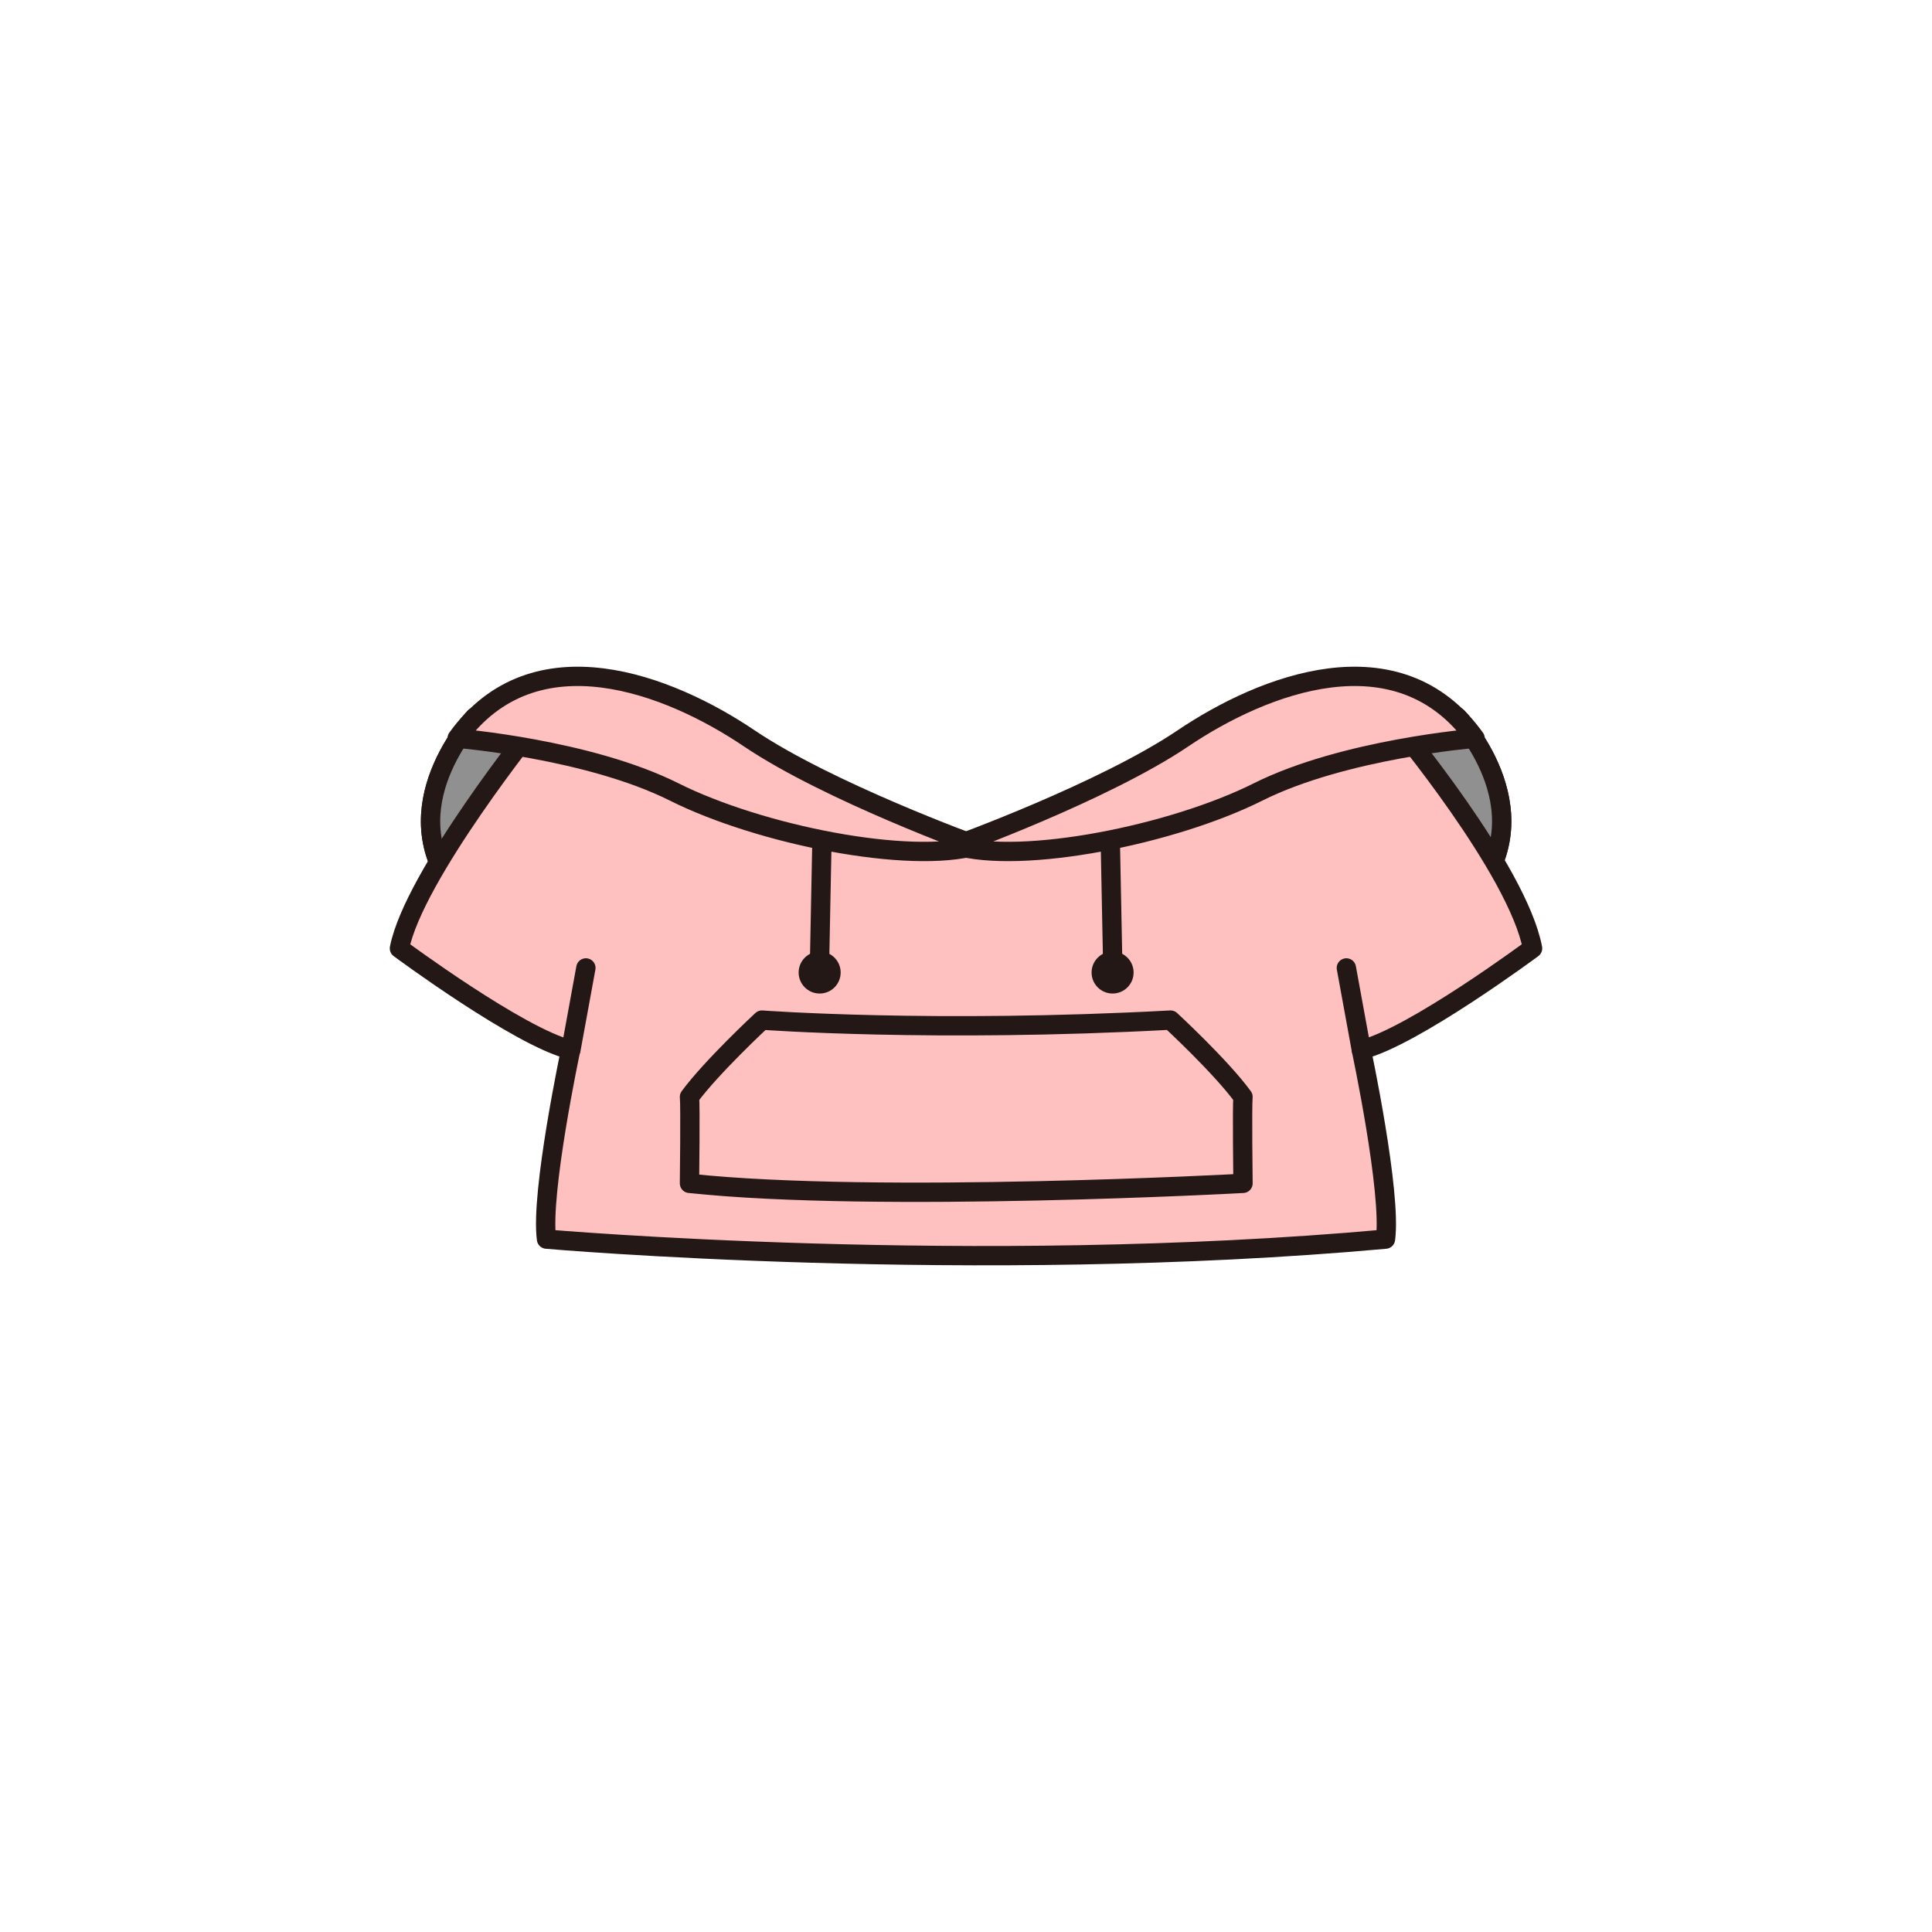 <?xml version="1.0" encoding="utf-8"?>
<!-- Generator: Adobe Illustrator 27.7.0, SVG Export Plug-In . SVG Version: 6.00 Build 0)  -->
<svg version="1.1" id="레이어_1" xmlns="http://www.w3.org/2000/svg" xmlns:xlink="http://www.w3.org/1999/xlink" x="0px"
	 y="0px" viewBox="0 0 800 800" style="enable-background:new 0 0 800 800;" xml:space="preserve">
<style type="text/css">
	.st0{fill:#DDDCDB;stroke:#231815;stroke-width:8;stroke-linecap:round;stroke-linejoin:round;stroke-miterlimit:10;}
	.st1{fill:#919090;stroke:#231815;stroke-width:8;stroke-linecap:round;stroke-linejoin:round;stroke-miterlimit:10;}
	.st2{fill:#FFC0C0;stroke:#231815;stroke-width:8;stroke-linecap:round;stroke-linejoin:round;stroke-miterlimit:10;}
	.st3{fill:none;stroke:#231815;stroke-width:8;stroke-linecap:round;stroke-linejoin:round;stroke-miterlimit:10;}
	.st4{fill:#231815;}
</style>
<g id="레이어드">
	<g id="후드티">
		<path class="st0" d="M603.5,297c0,0,35.8,37.7,7.3,72.7c-28.4,35-47.5-36.1-47.1-43.3S576.9,290.7,603.5,297z"/>
		<path class="st0" d="M196.6,297c0,0-35.8,37.7-7.3,72.7c28.4,35,47.5-36.1,47.1-43.3S223.2,290.7,196.6,297z"/>
		<path class="st1" d="M603.5,297c0,0,35.8,37.7,7.3,72.7c-28.4,35-47.5-36.1-47.1-43.3S576.9,290.7,603.5,297z"/>
		<path class="st1" d="M196.6,297c0,0-35.8,37.7-7.3,72.7c28.4,35,47.5-36.1,47.1-43.3S223.2,290.7,196.6,297z"/>
		<path class="st2" d="M573.7,513.1c2.6-19.2-10-78.4-10-78.4c21.3-5.2,70.9-42,70.9-42c-6.2-32.7-56.7-93.2-56.7-93.2l-89.3,25.8
			l-73.8,23.1h-29.6l-73.8-23.1l-89.3-25.8c0,0-50.8,63.1-56.7,93.2c0,0,49.6,36.8,70.9,42c0,0-12.6,59.3-10,78.4
			C226.4,513.1,403.1,528.5,573.7,513.1z"/>
		<line class="st3" x1="340.5" y1="340.6" x2="339.4" y2="396.3"/>
		<circle class="st4" cx="339.4" cy="402.7" r="8.7"/>
		<line class="st3" x1="236.4" y1="434.7" x2="242.6" y2="400.8"/>
		<path class="st2" d="M404.4,350.1c0,0-61.3-22.2-94.2-44.4s-88.9-44.4-120.9,0c0,0,54.2,4.4,89.8,22.2
			C314.6,345.7,376.8,358.1,404.4,350.1z"/>
		<path class="st3" d="M285.5,490c0,0,0.4-32.2,0-35.8c9.1-12.4,30-31.8,30-31.8s71.1,5.3,169.2,0c0,0,20.9,19.3,30,31.8
			c-0.4,3.6,0,35.8,0,35.8S363.4,498.3,285.5,490z"/>
		<line class="st3" x1="459.6" y1="340.6" x2="460.7" y2="396.3"/>
		<circle class="st4" cx="460.7" cy="402.7" r="8.7"/>
		<line class="st3" x1="563.7" y1="434.7" x2="557.5" y2="400.8"/>
		<path class="st2" d="M395.7,350.1c0,0,61.3-22.2,94.2-44.4s88.9-44.4,120.9,0c0,0-54.2,4.4-89.8,22.2
			C485.5,345.7,423.3,358.1,395.7,350.1z"/>
	</g>
</g>
</svg>
